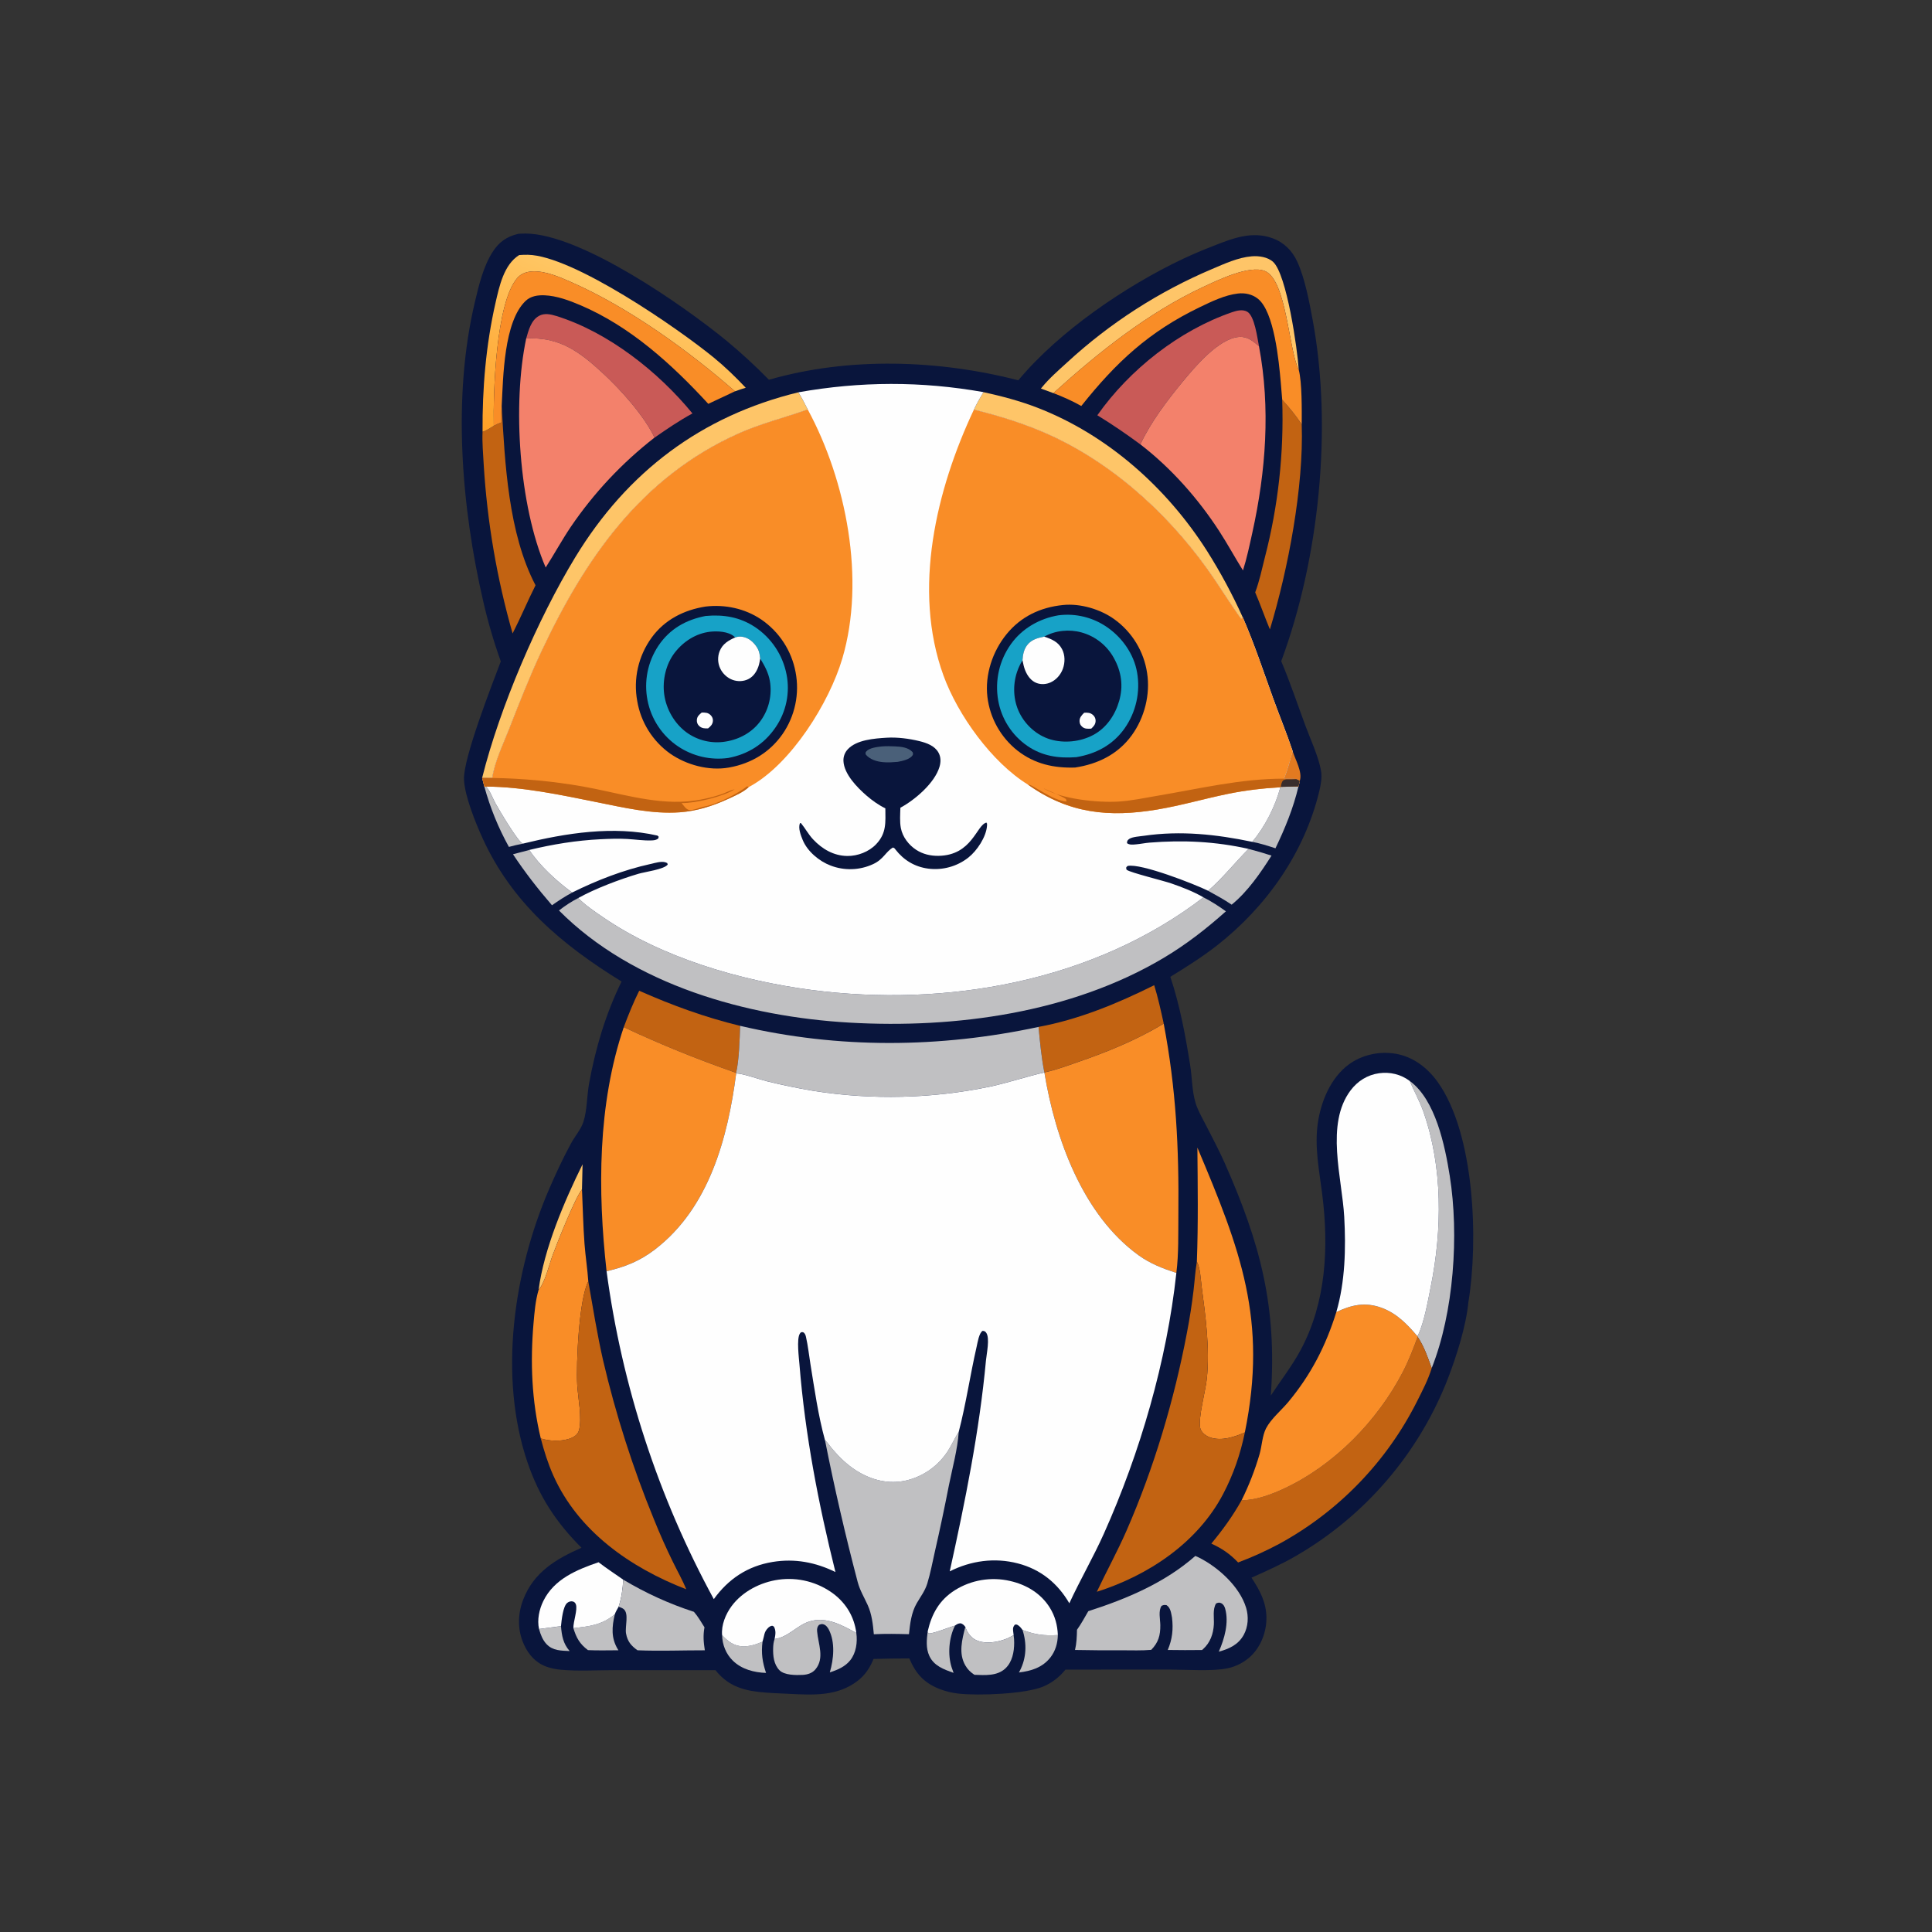 <svg width="364" height="364" viewBox="0 0 364 364" fill="none" xmlns="http://www.w3.org/2000/svg">
<rect x="0" y="0" width="364" height="364" fill="#333333" stroke="none"/>
<path d="M97.688 44.047C98.145 44.021 98.605 43.996 99.063 44C109.471 44.091 128.719 57.511 136.86 64.179C139.658 66.496 142.328 68.953 144.869 71.548C159.967 67.209 176.743 67.771 191.86 71.646C199.553 62.404 212.042 53.907 222.858 48.778C224.696 47.92 226.56 47.126 228.452 46.395C232.137 44.939 235.841 43.446 239.776 44.893C241.931 45.685 243.488 47.264 244.427 49.327C245.852 52.458 246.693 56.919 247.322 60.323C251.073 80.605 248.55 105.266 241.39 124.574C243.069 128.534 244.453 132.701 245.951 136.737C246.879 139.239 248.454 142.629 248.886 145.217C249.102 146.508 248.854 147.851 248.55 149.109C245.75 160.688 238.605 170.827 229.3 178.12C226.514 180.304 223.507 182.185 220.497 184.039C222.308 189.442 223.355 195.144 224.244 200.76C224.601 203.015 224.58 205.568 225.235 207.744C225.672 209.197 226.485 210.58 227.173 211.925C228.384 214.295 229.649 216.651 230.727 219.085C237.462 234.295 240.619 246.191 239.429 262.93C241.309 260.06 243.428 257.372 245.056 254.336C249.889 245.319 250.365 234.912 249.111 224.966C248.553 220.54 247.632 216.067 248.285 211.6C248.882 207.517 250.705 203.065 254.124 200.548C256.598 198.727 259.872 198.019 262.893 198.522C266.225 199.077 268.941 201.159 270.873 203.859C277.861 213.622 278.561 233.785 276.65 245.35C276.21 249.855 274.458 255.384 272.837 259.618C272.668 260.057 272.494 260.493 272.315 260.927C272.136 261.362 271.953 261.794 271.765 262.225C271.577 262.655 271.384 263.084 271.187 263.51C270.99 263.937 270.789 264.361 270.583 264.783C270.377 265.205 270.166 265.625 269.951 266.043C269.736 266.461 269.517 266.876 269.294 267.289C269.07 267.702 268.842 268.113 268.609 268.521C268.377 268.929 268.14 269.335 267.899 269.738C267.658 270.142 267.413 270.542 267.163 270.94C266.914 271.338 266.66 271.734 266.402 272.126C266.144 272.519 265.882 272.909 265.616 273.296C265.35 273.683 265.079 274.067 264.805 274.448C264.531 274.83 264.252 275.208 263.97 275.583C263.688 275.959 263.401 276.331 263.111 276.701C262.821 277.07 262.527 277.436 262.229 277.799C261.931 278.162 261.629 278.522 261.323 278.879C261.017 279.236 260.708 279.59 260.395 279.94C260.082 280.29 259.765 280.637 259.444 280.98C259.124 281.323 258.8 281.664 258.472 282C258.144 282.337 257.813 282.67 257.478 282.999C257.144 283.329 256.805 283.655 256.464 283.977C256.122 284.3 255.777 284.618 255.428 284.933C255.08 285.248 254.728 285.56 254.373 285.867C254.018 286.175 253.66 286.479 253.298 286.779C252.937 287.079 252.572 287.375 252.205 287.667C251.837 287.959 251.466 288.248 251.092 288.532C250.718 288.817 250.341 289.097 249.961 289.373C249.582 289.65 249.199 289.922 248.813 290.191C248.428 290.459 248.039 290.723 247.648 290.983C247.257 291.243 246.863 291.499 246.466 291.751C246.069 292.002 245.67 292.25 245.268 292.493C244.866 292.736 244.462 292.975 244.055 293.21C241.398 294.748 238.587 295.992 235.787 297.241C237.356 299.612 238.602 301.932 238.604 304.846C238.605 307.441 237.61 310.103 235.753 311.94C234.567 313.113 232.936 313.968 231.305 314.313C228.466 314.915 223.561 314.563 220.512 314.556L200.745 314.561C199.625 315.951 198.228 317.045 196.582 317.745C193.223 319.174 184.256 319.509 180.542 319.079C179.92 319.011 179.307 318.901 178.7 318.75C178.094 318.598 177.5 318.407 176.919 318.177C174.036 317.009 172.526 315.295 171.322 312.46C169.074 312.463 166.827 312.495 164.581 312.554C163.914 314.173 163.043 315.543 161.643 316.637C157.811 319.633 153.246 319.35 148.675 319.129C146.704 319.035 144.713 318.979 142.754 318.745C139.471 318.353 136.892 317.324 134.806 314.674L115.7 314.664C112.41 314.666 108.956 314.884 105.689 314.588C104.747 314.503 103.822 314.326 102.932 314.002C100.93 313.272 99.601 311.769 98.731 309.873C97.478 307.139 97.504 304.158 98.577 301.37C100.567 296.201 104.74 293.73 109.553 291.605C104.783 286.829 101.607 282.025 99.401 275.567C93.857 259.337 96.783 239.553 103.431 224.092C104.689 221.167 106.086 218.181 107.605 215.383C108.308 214.089 109.46 212.774 109.911 211.382C110.633 209.157 110.562 206.457 110.988 204.129C112.212 197.441 114.099 191.039 117.107 184.926C105.876 177.997 96.472 170.142 90.894 157.871C89.592 155.005 87.557 149.995 87.419 146.873C87.243 142.907 92.702 128.995 94.353 124.61C93.029 120.914 91.928 117.152 91.052 113.324C86.93 95.551 85.216 74.854 89.462 56.944C90.212 53.775 91.033 50.272 92.791 47.501C93.999 45.599 95.492 44.544 97.688 44.047Z" fill="#09153C"/>
<path d="M243.548 141.539C244.046 143.125 245.433 145.48 244.89 147.104L244.22 146.789C243.477 146.662 242.661 146.718 241.906 146.71C242.611 145.085 243.051 143.241 243.548 141.539Z" fill="#E27A20"/>
<path d="M101.559 306.921L105.694 306.375C105.839 308.176 106.091 309.646 107.323 311.067C105.722 310.989 104.151 311.019 102.966 309.759C102.233 308.98 101.837 307.935 101.559 306.921Z" fill="#C0C0C2"/>
<path d="M91.25 148.195L91.572 148.2C92.348 149 92.798 150.365 93.347 151.351C93.993 152.512 97.603 158.673 98.508 158.949C97.619 159.109 96.753 159.335 95.88 159.563C93.858 155.902 92.365 152.224 91.25 148.195Z" fill="#C0C0C2"/>
<path d="M174.781 307.373C174.834 307.615 174.784 307.483 174.975 307.753C175.9 307.8 178.818 306.576 179.924 306.281C178.78 308.54 178.515 311.75 179.301 314.162C179.414 314.503 179.535 314.842 179.664 315.178C177.841 314.531 175.957 313.871 175.089 311.976C174.417 310.507 174.59 308.923 174.781 307.373Z" fill="#C0C0C2"/>
<path d="M136.047 308.055C137.119 309.217 138.212 310.091 139.873 310.169C141.213 310.231 142.444 309.81 143.662 309.303C143.394 311.448 143.639 313.158 144.329 315.188C142.064 315.109 139.735 314.507 138.071 312.878C136.767 311.602 136.085 309.867 136.047 308.055Z" fill="#C0C0C2"/>
<path d="M109.759 219.359C109.736 220.938 109.699 222.516 109.649 224.093C108.385 225.597 104.947 234.214 104.099 236.535C103.503 238.169 102.625 241.787 101.479 242.994C102.496 235.275 106.312 226.329 109.759 219.359Z" fill="#FEC568"/>
<path d="M115.832 304.141C115.282 306.512 115.092 308.606 116.433 310.789L116.515 310.921C114.608 310.926 112.682 310.982 110.778 310.894C109.231 309.736 108.584 308.59 108.027 306.744C111.069 306.415 113.392 306.153 115.832 304.141Z" fill="#C0C0C2"/>
<path d="M192.652 307.102C195.088 308.001 196.719 308.201 199.304 308.054C199.277 309.575 198.852 311.061 197.905 312.27C196.402 314.187 194.282 314.826 191.973 315.105C192.029 315.003 192.085 314.899 192.139 314.796C193.394 312.382 193.485 309.665 192.652 307.102Z" fill="#C0C0C2"/>
<path d="M96.65 160.948L99.717 160.141C101.637 163.062 104.946 166.102 107.803 168.162C106.478 168.873 105.227 169.688 103.998 170.555C101.338 167.476 98.899 164.343 96.65 160.948Z" fill="#C0C0C2"/>
<path d="M241.313 148.245L244.636 148.18C243.666 152.274 242.12 156.044 240.302 159.824C238.89 159.358 237.402 158.884 235.938 158.612C238.345 155.722 240.254 151.944 241.23 148.329L241.313 148.245Z" fill="#C0C0C2"/>
<path d="M235.233 159.938C236.689 160.314 238.132 160.735 239.562 161.201C237.502 164.452 235.051 168.011 232.053 170.445C230.632 169.475 229.12 168.663 227.617 167.829C230.379 165.436 232.659 162.525 235.233 159.938Z" fill="#C0C0C2"/>
<path d="M181.87 306.523C182.227 307.536 182.824 308.465 183.807 308.965C185.451 309.8 187.659 309.463 189.343 308.863C189.908 308.662 190.444 308.363 190.972 308.081C191.052 308.549 191.078 309.052 191.077 309.529C191.073 311.233 190.718 313.121 189.425 314.338C187.861 315.808 185.57 315.611 183.591 315.545C183.578 315.536 183.565 315.526 183.552 315.517C182.828 315.027 182.318 314.548 181.877 313.785C180.553 311.495 181.264 308.901 181.87 306.523Z" fill="#C0C0C2"/>
<path d="M145.935 308.806C148.476 308.499 150.148 306.215 152.521 305.489C155.671 304.524 158.672 306.195 161.336 307.67C161.574 309.407 161.308 311.4 160.192 312.801C159.213 314.03 157.79 314.622 156.34 315.087C157.074 312.6 157.386 309.426 156.156 307.023C155.923 306.567 155.552 306.093 155.015 305.999C154.744 305.952 154.55 306.036 154.305 306.133C153.967 306.511 153.911 306.868 153.95 307.358C154.137 309.69 155.407 312.401 153.637 314.515C153.031 315.239 152.123 315.517 151.209 315.562C149.934 315.623 147.79 315.628 146.858 314.686C145.787 313.603 145.62 311.956 145.665 310.498C145.682 309.935 145.743 309.338 145.935 308.806Z" fill="#C0C0C2"/>
<path d="M101.558 306.917C101.172 305.187 101.591 303.217 102.363 301.644C104.405 297.487 108.652 295.755 112.769 294.336C114.275 295.484 115.864 296.532 117.417 297.615C117.339 299.371 117.094 301.038 116.552 302.715C116.308 303.171 115.992 303.653 115.833 304.145C113.394 306.158 111.07 306.419 108.029 306.748C107.991 305.543 108.86 303.269 108.498 302.276C108.391 301.983 108.208 301.797 107.897 301.721C107.547 301.636 107.156 301.768 106.881 301.985C106.05 302.638 105.799 305.338 105.693 306.371L101.558 306.917Z" fill="#FEFEFE"/>
<path d="M117.416 297.617C121.691 300.158 126.009 302.142 130.742 303.679C131.512 304.565 132.107 305.604 132.729 306.596C132.445 308.123 132.556 309.397 132.794 310.926C128.587 310.918 124.312 311.098 120.114 310.922C118.913 310.082 118.22 309.251 117.949 307.761C117.715 306.479 118.566 303.974 117.469 303.138C117.211 302.941 116.853 302.827 116.551 302.716C117.093 301.039 117.338 299.373 117.416 297.617Z" fill="#C0C0C2"/>
<path d="M196.117 73.206L196.3 72.981C197.701 71.257 199.458 69.743 201.095 68.248C202.095 67.327 203.115 66.428 204.154 65.551C205.192 64.674 206.25 63.819 207.325 62.988C208.401 62.156 209.494 61.349 210.604 60.564C211.715 59.779 212.841 59.019 213.985 58.283C215.128 57.547 216.286 56.836 217.46 56.15C218.634 55.464 219.822 54.803 221.024 54.169C222.226 53.534 223.441 52.925 224.67 52.342C225.898 51.759 227.138 51.203 228.39 50.674C230.726 49.681 233.281 48.5 235.833 48.291C237.164 48.181 238.847 48.41 239.87 49.354C242.431 51.714 244.446 65.768 244.693 69.665C244.67 69.62 244.646 69.576 244.624 69.531C242.777 65.698 242.373 52.682 238.288 51.056C235.391 49.902 229.569 52.726 226.812 54.007C216.372 58.856 206.943 66.385 198.461 74.07C197.676 73.793 196.894 73.505 196.117 73.206Z" fill="#FEC568"/>
<path d="M265.596 203.656C270.46 207.186 272.238 215.851 273.143 221.551C274.909 232.659 273.909 247.28 269.738 257.765C269.001 255.735 268.309 253.678 267.095 251.874L267.045 251.755C267.082 251.692 267.124 251.632 267.156 251.567C268.302 249.261 269.052 244.977 269.573 242.378C271.721 231.657 271.839 219.923 268.189 209.489C267.479 207.461 266.435 205.621 265.596 203.656Z" fill="#C0C0C2"/>
<path d="M241.574 75.312C242.899 76.765 244.181 78.324 245.253 79.974C245.644 91.735 242.695 107.249 239.258 118.585C238.292 116.277 237.477 113.911 236.486 111.609C237.279 109.497 237.761 107.212 238.306 105.025C238.62 103.815 238.912 102.6 239.182 101.38C239.452 100.159 239.7 98.934 239.926 97.705C240.152 96.475 240.355 95.242 240.537 94.005C240.718 92.769 240.877 91.529 241.013 90.287C241.15 89.044 241.264 87.8 241.356 86.553C241.448 85.306 241.517 84.059 241.564 82.81C241.61 81.561 241.635 80.311 241.636 79.061C241.638 77.811 241.617 76.562 241.574 75.312Z" fill="#C26312"/>
<path d="M120.428 186.664C126.676 189.427 132.792 191.657 139.443 193.276C139.365 195.724 139.246 199.831 138.689 202.126C131.441 199.599 124.47 196.789 117.52 193.521C118.392 191.19 119.322 188.896 120.428 186.664Z" fill="#C26312"/>
<path d="M94.522 76.477C95.124 87.26 95.771 100.497 100.897 110.27C99.391 113.263 98.097 116.372 96.577 119.347C95.836 116.757 95.167 114.149 94.569 111.522C93.97 108.896 93.444 106.255 92.989 103.6C92.535 100.945 92.153 98.28 91.844 95.604C91.535 92.928 91.299 90.246 91.135 87.557C91.024 85.507 90.825 83.385 90.915 81.335C91.614 81.172 92.4 80.588 93.033 80.219C93.501 79.964 93.971 79.773 94.469 79.583C94.453 78.543 94.452 77.515 94.522 76.477Z" fill="#C26312"/>
<path d="M97.812 48.056C98.367 48.011 98.923 47.993 99.481 48.003C107.946 48.167 127.747 61.861 134.509 67.395C136.646 69.144 138.599 71.049 140.499 73.052C139.816 73.249 139.144 73.497 138.471 73.727C129.687 66.036 118.465 57.953 107.773 53.222C105.518 52.225 102.77 50.993 100.254 51.138C99.175 51.2 98.182 51.546 97.459 52.376C93.417 57.013 92.909 74.016 93.032 80.219C92.4 80.588 91.614 81.171 90.915 81.335C90.859 73.239 91.553 64.959 93.358 57.062C94.071 53.943 94.919 49.87 97.812 48.056Z" fill="url(#paint0_linear_4343_10174)"/>
<path d="M195.666 193.474C203.256 192.082 210.584 189.043 217.457 185.617C218.192 187.987 218.717 190.419 219.25 192.84C214.027 196.009 208.502 198.227 202.741 200.206C200.796 200.874 198.785 201.629 196.768 202.041C196.2 199.215 195.947 196.339 195.666 193.474Z" fill="#C26312"/>
<path d="M185.293 73.883C188.75 74.65 192.096 75.519 195.404 76.796C208.662 81.914 219.825 91.889 227.408 103.798C228.673 105.801 229.867 107.845 230.991 109.931C232.114 112.017 233.163 114.14 234.138 116.299L233.855 116.572C233.66 116.555 229.403 110.026 228.821 109.165C221.258 97.969 210.618 87.947 198.291 82.194C193.593 80.002 188.511 78.418 183.488 77.175C184.027 76.032 184.638 74.963 185.293 73.883Z" fill="#FEC568"/>
<path d="M136.048 308.059C135.873 306.172 136.723 304.107 137.83 302.611C139.884 299.835 143.292 298.095 146.671 297.621C146.899 297.59 147.127 297.563 147.355 297.542C147.584 297.521 147.813 297.506 148.042 297.497C148.271 297.487 148.5 297.483 148.73 297.485C148.96 297.486 149.189 297.494 149.418 297.507C149.647 297.519 149.876 297.538 150.104 297.562C150.332 297.586 150.56 297.616 150.787 297.651C151.013 297.686 151.239 297.727 151.464 297.774C151.689 297.82 151.912 297.872 152.134 297.929C152.356 297.986 152.577 298.049 152.796 298.117C153.016 298.185 153.233 298.259 153.449 298.338C153.664 298.417 153.878 298.5 154.089 298.59C154.3 298.679 154.509 298.773 154.716 298.873C154.923 298.973 155.127 299.077 155.329 299.187C155.531 299.296 155.729 299.411 155.925 299.53C156.122 299.649 156.315 299.773 156.504 299.902C156.694 300.031 156.881 300.164 157.065 300.302C159.465 302.141 160.953 304.666 161.337 307.665C158.672 306.19 155.672 304.519 152.522 305.484C150.149 306.21 148.476 308.494 145.936 308.801C146.103 307.981 146.232 307.235 145.814 306.474C145.627 306.36 145.581 306.267 145.348 306.324C144.876 306.438 144.456 306.926 144.23 307.339C144.041 307.683 143.977 308.08 143.885 308.456C143.815 308.741 143.736 309.024 143.663 309.308C142.445 309.815 141.215 310.236 139.874 310.174C138.213 310.096 137.121 309.221 136.048 308.059Z" fill="#FEFEFE"/>
<path d="M174.781 307.367C175.537 304.05 176.975 301.465 179.902 299.602C180.093 299.483 180.287 299.368 180.484 299.258C180.68 299.148 180.88 299.042 181.082 298.942C181.284 298.841 181.488 298.746 181.695 298.656C181.901 298.566 182.11 298.481 182.321 298.401C182.532 298.321 182.745 298.246 182.959 298.176C183.174 298.107 183.39 298.043 183.607 297.984C183.825 297.925 184.044 297.872 184.265 297.824C184.485 297.775 184.706 297.733 184.929 297.696C185.151 297.659 185.374 297.627 185.598 297.601C185.822 297.574 186.047 297.554 186.272 297.539C186.497 297.524 186.722 297.514 186.947 297.51C187.173 297.506 187.399 297.507 187.624 297.515C187.849 297.522 188.074 297.534 188.299 297.552C188.524 297.57 188.748 297.594 188.972 297.623C189.196 297.653 189.418 297.687 189.64 297.727C189.862 297.768 190.083 297.813 190.303 297.864C193.37 298.559 196.103 300.185 197.788 302.89C198.774 304.472 199.237 306.201 199.305 308.055C196.72 308.202 195.089 308.002 192.653 307.102C192.324 306.652 192.097 306.336 191.593 306.081L191.22 306.08C190.877 306.494 190.829 306.694 190.873 307.232C190.896 307.512 190.937 307.792 190.973 308.07C190.445 308.353 189.909 308.652 189.344 308.853C187.66 309.452 185.452 309.79 183.808 308.955C182.825 308.455 182.228 307.526 181.871 306.513C181.593 306.155 181.461 306.014 181.023 305.839C180.524 305.847 180.312 305.998 179.925 306.275C178.819 306.57 175.9 307.794 174.975 307.747C174.785 307.476 174.834 307.609 174.781 307.367Z" fill="#FEFEFE"/>
<path d="M99.143 63.759C99.579 62.25 100.049 60.37 101.516 59.531C102.552 58.938 103.754 59.204 104.831 59.54C114.592 62.579 124.028 70.034 130.462 77.893C127.944 79.264 125.666 80.822 123.316 82.453C121.354 78.294 116.863 73.334 113.445 70.19C108.987 66.091 105.334 63.484 99.143 63.759Z" fill="#C95A57"/>
<path d="M93.034 80.217C92.91 74.014 93.418 57.011 97.46 52.374C98.184 51.544 99.177 51.199 100.255 51.137C102.771 50.992 105.519 52.223 107.774 53.221C118.466 57.952 129.688 66.034 138.472 73.725L133.447 76.088C126.595 68.635 118.766 61.506 109.337 57.494C107.241 56.602 104.898 55.732 102.597 55.636C101.315 55.583 99.991 55.778 99.028 56.694C94.921 60.599 94.803 71.04 94.522 76.475C94.453 77.514 94.454 78.541 94.47 79.582C93.972 79.771 93.502 79.962 93.034 80.217Z" fill="#F98D27"/>
<path d="M206.744 78.238C212.807 69.63 222.163 62.246 232.15 58.814C233.017 58.516 234.12 58.243 234.971 58.719C236.392 59.514 236.886 63.701 237.199 65.233C236.076 64.267 235.032 63.369 233.457 63.481C229.62 63.756 225.126 69.116 222.778 71.967C219.867 75.503 216.796 79.562 214.848 83.724C212.199 81.766 209.553 79.962 206.744 78.238Z" fill="#C95A57"/>
<path d="M198.459 74.066C206.941 66.381 216.37 58.853 226.81 54.003C229.567 52.722 235.389 49.898 238.287 51.052C242.371 52.679 242.775 65.694 244.622 69.527C244.644 69.573 244.668 69.617 244.691 69.662C245.322 72.039 245.262 77.343 245.254 79.971C244.182 78.321 242.9 76.762 241.575 75.31C241.489 74.196 241.397 73.082 241.297 71.969C240.948 68.064 240.083 58.727 236.988 56.277C235.916 55.429 234.561 55.145 233.22 55.303C230.759 55.593 228.268 56.806 226.053 57.872C216.455 62.494 210.302 68.236 203.722 76.49C202.015 75.534 200.286 74.757 198.459 74.066Z" fill="#F98D27"/>
<path d="M90.836 146.561C94.148 133.306 101.331 116.574 108.404 104.957C118.175 88.908 132.137 78.362 150.419 73.914C151.063 74.969 151.636 76.037 152.182 77.146C147.816 78.716 143.312 79.798 139.065 81.712C120.794 89.945 110.279 105.144 101.991 122.784C99.742 127.572 97.821 132.514 95.89 137.436C94.769 140.293 93.193 143.539 92.749 146.569L90.836 146.561Z" fill="#FEC568"/>
<path d="M109.649 224.102C109.812 227.526 109.867 230.944 110.126 234.365C110.305 236.722 110.68 239.071 110.838 241.423C109.089 244.727 108.528 256.818 108.753 260.915C108.885 263.318 109.72 267.329 109.061 269.553C108.811 270.398 107.934 270.868 107.145 271.108C105.524 271.601 103.494 271.522 101.886 271.014C100.169 263.872 99.894 256.63 100.518 249.333C100.696 247.255 100.883 245.005 101.479 243.002C102.625 241.795 103.503 238.177 104.1 236.543C104.947 234.223 108.385 225.605 109.649 224.102Z" fill="#F98D27"/>
<path d="M225.205 293.148C225.425 293.239 225.636 293.329 225.849 293.435C229.493 295.246 233.557 298.905 234.772 302.908C235.278 304.579 235.174 306.463 234.331 308.009C233.309 309.881 231.581 310.652 229.63 311.187C230.686 308.774 231.567 305.727 230.83 303.086C230.707 302.645 230.488 302.235 230.051 302.038C229.7 301.879 229.445 301.952 229.12 302.102C228.432 303.19 228.762 304.803 228.698 306.044C228.605 307.845 227.999 309.525 226.633 310.732L226.471 310.872C224.319 310.902 222.166 310.898 220.013 310.862C220.876 308.822 221.072 306.962 220.815 304.775C220.813 304.763 220.812 304.752 220.81 304.74C220.636 303.891 220.56 302.934 219.783 302.418C219.33 302.36 219.264 302.362 218.848 302.548C218.2 303.481 218.598 305.084 218.61 306.196C218.631 308.101 218.252 309.46 216.897 310.841C215.085 311 213.216 310.922 211.398 310.923C208.445 310.942 205.492 310.923 202.539 310.863C202.835 309.617 202.885 308.338 202.91 307.063C203.701 305.949 204.358 304.739 205.042 303.558C212.266 301.237 219.452 298.213 225.205 293.148Z" fill="#C0C0C2"/>
<path d="M225.595 216.219C233.706 235.423 238.852 248.705 234.537 269.873C232.591 270.742 230.231 271.514 228.103 270.861C227.27 270.606 226.295 269.922 226.121 269.013C225.739 267.017 227.116 262.165 227.368 259.783C227.971 254.076 227.13 247.984 226.387 242.334C226.206 240.965 226.151 238.917 225.496 237.701C225.765 230.521 225.656 223.397 225.595 216.219Z" fill="#F98D27"/>
<path d="M267.095 251.867C268.309 253.671 269.001 255.728 269.738 257.758C269.093 259.907 268.024 261.942 267.019 263.942C266.663 264.651 266.295 265.354 265.912 266.049C265.53 266.745 265.135 267.432 264.726 268.113C264.318 268.793 263.897 269.465 263.463 270.13C263.029 270.794 262.583 271.45 262.124 272.097C261.665 272.745 261.194 273.383 260.711 274.013C260.228 274.642 259.733 275.262 259.227 275.873C258.72 276.484 258.202 277.084 257.672 277.675C257.143 278.267 256.602 278.847 256.051 279.418C255.499 279.988 254.937 280.548 254.365 281.097C253.792 281.647 253.209 282.185 252.616 282.712C252.022 283.239 251.419 283.754 250.807 284.258C250.194 284.762 249.572 285.255 248.94 285.735C248.309 286.216 247.668 286.684 247.019 287.14C246.37 287.596 245.712 288.04 245.046 288.471C244.38 288.902 243.706 289.321 243.024 289.726C242.342 290.131 241.652 290.524 240.955 290.903C238.47 292.23 235.908 293.388 233.27 294.377C231.708 292.748 230.268 291.765 228.223 290.821C230.377 288.224 232.273 285.613 233.92 282.658C236.612 282.644 239.482 281.583 241.893 280.463C251.345 276.071 259.508 267.712 264.295 258.497C265.406 256.358 266.262 254.125 267.095 251.867Z" fill="#C26312"/>
<path d="M155.43 271.329C155.973 271.832 156.405 272.518 156.89 273.082C158.215 274.626 159.621 275.982 161.347 277.072C164.195 278.87 167.48 279.701 170.807 278.911C171.007 278.863 171.204 278.81 171.401 278.751C171.598 278.694 171.793 278.631 171.986 278.563C172.18 278.496 172.372 278.424 172.562 278.348C172.752 278.271 172.941 278.19 173.127 278.105C173.313 278.019 173.498 277.93 173.68 277.835C173.862 277.741 174.041 277.642 174.218 277.539C174.396 277.436 174.571 277.329 174.743 277.218C174.915 277.107 175.084 276.991 175.251 276.872C175.418 276.753 175.582 276.629 175.742 276.502C175.903 276.375 176.061 276.244 176.215 276.109C176.37 275.974 176.521 275.836 176.669 275.694C176.817 275.552 176.961 275.407 177.102 275.258C177.243 275.109 177.38 274.957 177.514 274.801C177.647 274.646 177.777 274.487 177.903 274.326C178.029 274.164 178.151 273.999 178.27 273.832C178.388 273.664 178.502 273.494 178.612 273.321C179.327 272.195 179.864 270.98 180.566 269.855L180.632 269.75C180.417 273.072 179.432 276.581 178.775 279.862C177.966 284.022 177.089 288.167 176.143 292.298C175.69 294.304 175.307 296.385 174.704 298.35C174.279 299.733 173.438 300.823 172.721 302.056C171.707 303.8 171.455 305.922 171.256 307.891C169.052 307.837 166.84 307.785 164.636 307.903C164.468 306.046 164.264 304.15 163.49 302.432C162.812 300.927 162.026 299.674 161.592 298.058C159.262 289.212 157.208 280.302 155.43 271.329Z" fill="#C0C0C2"/>
<path d="M110.839 241.414C111.715 246.393 112.502 251.353 113.623 256.289C114.82 261.407 116.219 266.468 117.821 271.474C119.422 276.48 121.22 281.414 123.216 286.276C124.298 288.965 125.476 291.612 126.751 294.216C127.59 295.939 128.577 297.657 129.292 299.431C118.806 295.373 108.936 288.516 104.238 277.964C103.238 275.72 102.505 273.38 101.887 271.005C103.494 271.513 105.525 271.591 107.146 271.099C107.935 270.859 108.812 270.389 109.062 269.544C109.721 267.32 108.886 263.309 108.754 260.905C108.529 256.809 109.09 244.719 110.839 241.414Z" fill="#C26312"/>
<path d="M225.497 237.703C226.152 238.919 226.207 240.967 226.387 242.337C227.131 247.986 227.972 254.078 227.368 259.786C227.116 262.167 225.739 267.02 226.121 269.016C226.295 269.924 227.27 270.608 228.103 270.864C230.231 271.516 232.592 270.744 234.537 269.875C233.702 273.949 232.394 277.755 230.469 281.439C225.662 290.635 216.386 296.817 206.648 299.902C208.471 296.038 210.529 292.31 212.244 288.388C217.414 276.566 221.215 263.808 223.619 251.135C224.131 248.49 224.548 245.831 224.868 243.156C225.08 241.391 225.18 239.593 225.473 237.841L225.497 237.703Z" fill="#C26312"/>
<path d="M251.772 247.202C254.641 245.849 257.175 245.274 260.247 246.38C263.116 247.412 265.118 249.483 267.043 251.757L267.094 251.877C266.261 254.134 265.405 256.368 264.294 258.507C259.506 267.722 251.343 276.08 241.891 280.472C239.48 281.593 236.611 282.653 233.918 282.668C234.613 281.266 235.244 279.837 235.812 278.38C236.38 276.922 236.882 275.443 237.319 273.941C237.754 272.419 237.816 270.484 238.538 269.097C239.471 267.304 241.425 265.705 242.738 264.123C247.009 258.978 249.785 253.576 251.772 247.202Z" fill="#F98D27"/>
<path d="M139.443 193.273C157.998 197.631 177.056 197.461 195.665 193.479C195.946 196.344 196.2 199.22 196.767 202.046C193.308 202.85 189.936 203.991 186.462 204.737C185.104 205.018 183.741 205.267 182.372 205.487C181.004 205.706 179.631 205.895 178.254 206.052C176.877 206.21 175.496 206.337 174.114 206.432C172.731 206.528 171.347 206.593 169.961 206.627C168.575 206.66 167.19 206.663 165.804 206.635C164.418 206.606 163.033 206.547 161.65 206.456C160.267 206.366 158.887 206.244 157.509 206.092C156.131 205.939 154.758 205.756 153.388 205.542C150.383 205.044 147.401 204.428 144.444 203.696C143.008 203.335 140.003 202.252 138.7 202.226L138.689 202.124C139.246 199.828 139.366 195.722 139.443 193.273Z" fill="#C0C0C2"/>
<path d="M214.85 83.721C216.797 79.558 219.868 75.5 222.78 71.964C225.128 69.113 229.622 63.753 233.458 63.478C235.033 63.365 236.078 64.264 237.2 65.23C239.395 76.889 238.5 88.802 235.951 100.343C235.425 102.725 234.924 105.145 234.184 107.471C232.651 105.015 231.266 102.461 229.69 100.034C225.709 93.905 220.648 88.192 214.85 83.721Z" fill="#F3816B"/>
<path d="M99.141 63.754C105.332 63.48 108.985 66.086 113.443 70.185C116.861 73.329 121.352 78.29 123.315 82.448C122.552 83.041 121.802 83.648 121.064 84.27C120.325 84.892 119.599 85.528 118.886 86.178C118.172 86.829 117.472 87.493 116.784 88.171C116.097 88.848 115.423 89.539 114.762 90.243C114.102 90.948 113.456 91.664 112.823 92.394C112.191 93.123 111.573 93.865 110.97 94.619C110.366 95.372 109.778 96.138 109.205 96.914C108.631 97.691 108.073 98.479 107.531 99.277C105.86 101.76 104.425 104.401 102.809 106.921C97.776 95.225 96.517 76.179 99.141 63.754Z" fill="#F3816B"/>
<path d="M226.731 169.062C228.225 169.819 229.612 170.718 230.969 171.698C227.269 174.999 223.464 177.966 219.193 180.502C201.793 190.835 179.991 193.813 160.07 192.67C140.787 191.564 119.283 185.603 105.314 171.538C106.46 170.655 107.656 169.849 108.949 169.195C110.251 170.553 112.017 171.719 113.571 172.787C124.712 180.445 139.472 184.745 152.766 186.497C178.229 189.852 206.035 184.962 226.731 169.062Z" fill="#C0C0C2"/>
<path d="M251.773 247.198C253.437 241.482 253.588 235.187 253.262 229.272C252.858 221.945 249.67 211.787 254.463 205.428C255.781 203.679 257.641 202.504 259.83 202.203C261.885 201.921 263.932 202.402 265.596 203.655C266.435 205.62 267.479 207.46 268.188 209.488C271.839 219.922 271.72 231.656 269.572 242.377C269.052 244.976 268.302 249.26 267.156 251.566C267.124 251.631 267.082 251.691 267.045 251.754C265.12 249.48 263.117 247.408 260.249 246.376C257.176 245.27 254.642 245.845 251.773 247.198Z" fill="#FEFEFE"/>
<path d="M219.25 192.852C221.589 205.184 222.136 216.244 222.011 228.752C221.975 232.357 222.089 236.265 221.63 239.828C219.056 238.983 216.707 238.081 214.495 236.481C203.986 228.878 198.786 214.441 196.768 202.053C198.785 201.641 200.796 200.886 202.74 200.218C208.502 198.239 214.027 196.021 219.25 192.852Z" fill="#F98D27"/>
<path d="M117.52 193.523C124.47 196.791 131.441 199.601 138.69 202.128L138.7 202.23C137.115 214.397 133.605 227.566 123.407 235.394C120.514 237.615 117.786 238.677 114.281 239.507C112.593 224.328 112.59 208.131 117.52 193.523Z" fill="#F98D27"/>
<path d="M196.768 202.055C198.786 214.443 203.986 228.88 214.496 236.483C216.707 238.083 219.056 238.985 221.631 239.83C219.847 256.397 214.796 273.725 207.978 288.946C205.98 293.408 203.517 297.634 201.468 302.066C199.253 298.265 196.055 295.668 191.763 294.553C187.397 293.419 182.929 294.041 178.935 296.053C181.828 282.956 184.524 269.67 185.763 256.299C185.876 255.078 186.539 252.082 185.798 251.084C185.585 250.797 185.445 250.768 185.123 250.741C184.448 251.16 184.179 252.961 184.004 253.724C182.787 259.031 182.007 264.49 180.634 269.754L180.568 269.859C179.866 270.984 179.329 272.199 178.614 273.325C178.504 273.498 178.39 273.668 178.272 273.836C178.153 274.003 178.031 274.168 177.905 274.33C177.779 274.491 177.649 274.65 177.516 274.805C177.382 274.961 177.245 275.113 177.104 275.262C176.963 275.411 176.819 275.556 176.671 275.698C176.523 275.84 176.372 275.978 176.217 276.113C176.063 276.248 175.905 276.379 175.744 276.506C175.584 276.633 175.42 276.757 175.253 276.876C175.087 276.995 174.917 277.111 174.745 277.222C174.573 277.333 174.398 277.44 174.221 277.543C174.043 277.646 173.864 277.745 173.682 277.839C173.5 277.933 173.316 278.023 173.129 278.109C172.943 278.194 172.755 278.275 172.564 278.352C172.374 278.428 172.182 278.5 171.989 278.567C171.795 278.635 171.6 278.698 171.403 278.755C171.207 278.813 171.009 278.867 170.81 278.915C167.482 279.705 164.197 278.874 161.349 277.076C159.623 275.986 158.217 274.63 156.892 273.086C156.407 272.522 155.975 271.836 155.432 271.333C154.152 266.701 153.467 261.782 152.696 257.038C152.419 255.331 152.233 253.55 151.848 251.867C151.78 251.568 151.692 251.303 151.455 251.093C151.293 250.948 151.156 250.996 150.953 250.992C150.818 251.103 150.797 251.105 150.69 251.277C150.063 252.276 150.523 255.836 150.626 257.117C151.68 270.279 154.204 283.381 157.401 296.178C153.641 294.342 149.739 293.594 145.575 294.278C140.874 295.05 137.243 297.466 134.484 301.287C133.833 300.091 133.195 298.888 132.572 297.678C131.948 296.467 131.338 295.25 130.742 294.026C130.146 292.801 129.564 291.57 128.996 290.333C128.428 289.095 127.874 287.851 127.335 286.601C126.795 285.351 126.27 284.094 125.759 282.832C125.249 281.57 124.752 280.302 124.27 279.028C123.788 277.755 123.321 276.476 122.869 275.192C122.416 273.908 121.978 272.618 121.554 271.324C121.131 270.03 120.723 268.731 120.329 267.427C119.936 266.124 119.557 264.816 119.193 263.504C118.83 262.192 118.481 260.876 118.147 259.555C117.813 258.235 117.495 256.911 117.191 255.584C116.888 254.257 116.599 252.926 116.326 251.592C116.053 250.258 115.795 248.921 115.553 247.581C115.31 246.241 115.083 244.898 114.871 243.553C114.659 242.208 114.463 240.861 114.281 239.512C117.786 238.681 120.515 237.619 123.407 235.398C133.606 227.57 137.115 214.401 138.701 202.235C140.004 202.261 143.008 203.344 144.445 203.704C147.402 204.437 150.383 205.052 153.389 205.551C154.758 205.765 156.132 205.948 157.51 206.1C158.887 206.253 160.268 206.374 161.651 206.465C163.034 206.555 164.418 206.615 165.804 206.643C167.19 206.672 168.576 206.669 169.962 206.635C171.347 206.602 172.731 206.537 174.114 206.441C175.497 206.345 176.877 206.218 178.254 206.061C179.631 205.903 181.004 205.715 182.373 205.495C183.742 205.276 185.105 205.026 186.462 204.746C189.936 204 193.308 202.859 196.768 202.055Z" fill="#FEFEFE"/>
<path d="M150.419 73.912C162.152 71.833 173.567 71.8 185.295 73.877C184.641 74.957 184.03 76.027 183.491 77.17C188.514 78.413 193.596 79.997 198.294 82.189C210.62 87.942 221.261 97.964 228.824 109.159C229.406 110.021 233.663 116.55 233.858 116.567L234.141 116.294C236.343 121.346 238.048 126.537 239.92 131.71C241.108 134.994 242.449 138.223 243.55 141.54C243.052 143.242 242.613 145.086 241.908 146.711C242.662 146.719 243.478 146.663 244.222 146.79L244.891 147.105C244.81 147.458 244.749 147.835 244.638 148.179L241.316 148.244L241.232 148.328C240.257 151.943 238.347 155.721 235.94 158.611C229.188 157.198 222.421 156.459 215.539 157.465C214.812 157.572 213.388 157.646 212.78 158.042C212.609 158.154 212.507 158.256 212.392 158.421L212.325 158.846C212.784 159.231 213.513 159.128 214.071 159.078C214.909 159.003 215.729 158.826 216.569 158.757C222.941 158.238 228.992 158.539 235.234 159.934C232.661 162.521 230.38 165.432 227.619 167.826C225 166.544 214.946 162.61 212.453 163.15L212.2 163.384C212.203 163.575 212.14 163.755 212.3 163.888C212.897 164.384 219.194 165.927 220.687 166.446C222.75 167.164 224.841 167.963 226.732 169.061C206.037 184.96 178.231 189.85 152.768 186.495C139.474 184.743 124.714 180.443 113.572 172.785C112.019 171.717 110.253 170.551 108.951 169.193C112.051 167.447 116.856 165.634 120.314 164.617C121.475 164.275 125.172 163.789 125.803 162.882L125.713 162.607C125.557 162.535 125.516 162.51 125.366 162.463C124.569 162.215 123.368 162.6 122.575 162.776C117.439 163.91 112.512 165.825 107.804 168.155C104.947 166.095 101.638 163.055 99.718 160.134C104.151 159.07 108.555 158.342 113.115 158.119C114.786 158.038 116.483 157.971 118.155 158.067C119.685 158.154 121.276 158.404 122.806 158.337C123.192 158.32 123.547 158.28 123.882 158.074C124.099 157.941 124.053 157.86 124.096 157.634L123.866 157.429C115.598 155.534 106.622 156.96 98.511 158.946C97.606 158.67 93.995 152.51 93.349 151.348C92.801 150.362 92.35 148.997 91.575 148.197L91.252 148.193L90.836 146.559L92.749 146.568C93.192 143.537 94.768 140.291 95.89 137.434C97.821 132.512 99.741 127.57 101.991 122.782C110.279 105.142 120.794 89.943 139.065 81.71C143.312 79.796 147.816 78.714 152.182 77.144C151.636 76.035 151.063 74.967 150.419 73.912Z" fill="#FEFEFE"/>
<path d="M167.039 138.99C169.035 138.865 171.303 139.159 173.241 139.637C174.589 139.969 176.09 140.503 176.809 141.782C177.281 142.623 177.274 143.57 177.007 144.474C176.097 147.544 172.366 150.711 169.638 152.182C169.606 153.441 169.492 154.787 169.73 156.027C170.049 157.688 171.216 159.207 172.621 160.116C173.884 160.933 175.306 161.263 176.797 161.245C183.199 161.167 183.979 155.361 185.862 154.982L185.989 155.374L185.856 155.23L185.946 155.083C185.956 155.247 185.971 155.418 185.959 155.582C185.802 157.694 184.073 160.294 182.424 161.588C182.292 161.691 182.158 161.791 182.021 161.887C181.884 161.983 181.745 162.076 181.603 162.166C181.462 162.255 181.318 162.341 181.173 162.423C181.027 162.506 180.879 162.585 180.73 162.66C180.58 162.735 180.428 162.806 180.275 162.874C180.122 162.941 179.967 163.005 179.811 163.065C179.654 163.125 179.497 163.181 179.338 163.233C179.179 163.285 179.018 163.333 178.857 163.377C178.695 163.421 178.533 163.461 178.369 163.498C178.206 163.534 178.042 163.566 177.877 163.594C177.712 163.622 177.546 163.646 177.38 163.666C177.213 163.685 177.047 163.701 176.88 163.712C176.713 163.724 176.546 163.731 176.378 163.735C176.211 163.738 176.043 163.737 175.876 163.732C175.709 163.727 175.542 163.718 175.375 163.705C175.208 163.691 175.041 163.674 174.875 163.653C172.335 163.316 170.273 162.066 168.712 160.055C168.542 159.815 168.528 159.802 168.24 159.676C166.865 160.468 166.47 161.898 164.504 162.802C164.348 162.875 164.19 162.943 164.031 163.008C163.871 163.072 163.71 163.133 163.548 163.189C163.385 163.246 163.222 163.299 163.057 163.347C162.891 163.395 162.725 163.439 162.558 163.479C162.39 163.519 162.222 163.555 162.053 163.586C161.884 163.618 161.714 163.645 161.543 163.668C161.373 163.691 161.202 163.709 161.03 163.724C160.859 163.738 160.687 163.748 160.515 163.754C160.343 163.759 160.171 163.761 159.999 163.758C159.827 163.755 159.655 163.748 159.484 163.736C159.312 163.724 159.141 163.708 158.97 163.688C158.799 163.668 158.629 163.643 158.459 163.615C158.289 163.586 158.121 163.553 157.953 163.516C157.785 163.478 157.618 163.437 157.452 163.391C157.286 163.345 157.121 163.296 156.958 163.242C156.795 163.188 156.633 163.13 156.472 163.068C154.341 162.261 152.107 160.397 151.232 158.251C150.87 157.365 150.338 156.014 150.716 155.084L150.908 155.085C151.719 156.069 152.305 157.195 153.184 158.135C154.896 159.965 157.067 161.24 159.637 161.27C161.586 161.293 163.696 160.489 165.053 159.071C167.051 156.983 166.827 154.94 166.806 152.295C165.513 151.666 164.323 150.815 163.238 149.876C161.487 148.358 159.024 145.838 158.911 143.387C158.906 143.287 158.906 143.187 158.911 143.086C158.915 142.986 158.925 142.886 158.94 142.787C158.955 142.688 158.975 142.59 158.999 142.492C159.024 142.395 159.054 142.299 159.088 142.205C159.122 142.111 159.161 142.019 159.205 141.928C159.248 141.838 159.296 141.75 159.348 141.664C159.401 141.579 159.457 141.496 159.518 141.416C159.579 141.336 159.643 141.26 159.712 141.186C161.371 139.371 164.743 139.135 167.039 138.99Z" fill="#09153C"/>
<path d="M166.118 140.633C166.948 140.559 167.822 140.585 168.654 140.624C169.808 140.678 171.129 140.809 171.949 141.716C171.993 141.919 172.077 142.051 171.967 142.244C171.487 143.083 170.005 143.37 169.123 143.541C168.226 143.617 167.299 143.68 166.401 143.599C165.218 143.492 163.899 143.108 163.119 142.166C163.069 141.879 162.991 141.836 163.218 141.57C163.802 140.888 165.268 140.733 166.118 140.633Z" fill="#4A6079"/>
<path d="M152.182 77.141C159.45 90.572 163.094 109.188 158.704 124.051C156.239 132.393 149.073 143.878 141.321 148.154C141.237 148.2 141.152 148.245 141.068 148.29C140.052 149.268 138.239 150.032 136.969 150.611C134.173 151.886 131.191 152.813 128.115 153.035C122.815 153.416 117.535 152.152 112.377 151.117C105.598 149.757 98.514 148.229 91.575 148.194L91.252 148.189L90.836 146.556L92.749 146.564C93.192 143.534 94.768 140.288 95.89 137.431C97.821 132.509 99.741 127.567 101.991 122.779C110.279 105.138 120.794 89.94 139.065 81.707C143.312 79.793 147.816 78.711 152.182 77.141Z" fill="#F98D27"/>
<path d="M92.749 146.571C95.599 146.612 98.443 146.766 101.281 147.032C104.118 147.299 106.941 147.676 109.749 148.166C116.155 149.289 122.848 151.491 129.402 150.995C130.528 150.901 131.643 150.737 132.749 150.505C133.854 150.273 134.941 149.974 136.009 149.607C136.814 149.33 137.569 148.873 138.407 148.716C136.243 150.074 131.014 151.362 128.414 151.304C128.789 151.735 129.248 152.497 129.827 152.6C130.599 152.737 131.908 152.09 132.715 151.951C135.022 151.551 138.913 149.583 140.766 148.141C140.851 148.181 141.002 148.232 141.068 148.296C140.052 149.275 138.24 150.038 136.969 150.617C134.173 151.892 131.191 152.819 128.115 153.041C122.815 153.423 117.535 152.159 112.377 151.124C105.598 149.763 98.514 148.235 91.575 148.2L91.252 148.196L90.836 146.562L92.749 146.571Z" fill="#C26312"/>
<path d="M132.934 114.277C136.612 113.847 140.34 114.637 143.425 116.717C143.634 116.86 143.84 117.008 144.042 117.161C144.244 117.315 144.442 117.473 144.636 117.635C144.83 117.798 145.02 117.966 145.206 118.138C145.392 118.31 145.573 118.487 145.751 118.668C145.928 118.849 146.101 119.035 146.269 119.224C146.437 119.414 146.6 119.608 146.758 119.806C146.917 120.003 147.071 120.205 147.219 120.41C147.368 120.615 147.511 120.824 147.65 121.036C147.788 121.249 147.921 121.464 148.049 121.683C148.177 121.902 148.299 122.124 148.416 122.349C148.533 122.574 148.644 122.801 148.749 123.032C148.855 123.262 148.955 123.495 149.049 123.73C149.143 123.965 149.231 124.203 149.314 124.443C149.397 124.682 149.473 124.924 149.544 125.167C149.614 125.411 149.679 125.655 149.737 125.902C149.796 126.149 149.848 126.396 149.895 126.646C149.942 126.895 149.984 127.146 150.019 127.399C150.054 127.65 150.083 127.903 150.106 128.157C150.129 128.41 150.146 128.664 150.156 128.918C150.166 129.172 150.17 129.427 150.168 129.681C150.165 129.936 150.157 130.19 150.142 130.444C150.127 130.698 150.106 130.951 150.078 131.204C150.051 131.457 150.017 131.709 149.977 131.961C149.937 132.212 149.891 132.462 149.839 132.711C149.787 132.96 149.728 133.208 149.664 133.454C149.599 133.7 149.529 133.944 149.452 134.187C149.375 134.43 149.293 134.67 149.204 134.909C149.116 135.147 149.021 135.383 148.921 135.617C148.821 135.851 148.715 136.082 148.603 136.311C148.492 136.54 148.374 136.765 148.251 136.988C148.129 137.211 148 137.431 147.867 137.647C147.733 137.864 147.594 138.077 147.45 138.286C145.064 141.719 141.554 143.838 137.469 144.583C137.407 144.594 137.346 144.606 137.284 144.617C133.547 145.268 129.315 144.121 126.238 141.968C126.035 141.823 125.836 141.673 125.64 141.519C125.444 141.364 125.253 141.204 125.065 141.04C124.877 140.876 124.693 140.707 124.513 140.534C124.334 140.36 124.158 140.183 123.987 140.001C123.816 139.819 123.65 139.633 123.488 139.443C123.326 139.253 123.169 139.059 123.017 138.861C122.865 138.664 122.717 138.462 122.575 138.258C122.432 138.053 122.295 137.844 122.163 137.633C122.031 137.421 121.904 137.206 121.782 136.988C121.66 136.77 121.544 136.549 121.433 136.326C121.322 136.102 121.217 135.876 121.117 135.647C121.017 135.418 120.923 135.187 120.835 134.954C120.747 134.721 120.664 134.485 120.587 134.248C120.51 134.01 120.439 133.771 120.374 133.53C120.309 133.289 120.25 133.047 120.196 132.803C120.143 132.559 120.096 132.314 120.055 132.068C120.008 131.81 119.967 131.552 119.933 131.292C119.899 131.032 119.871 130.772 119.85 130.511C119.829 130.25 119.815 129.988 119.807 129.726C119.8 129.464 119.799 129.202 119.804 128.94C119.81 128.679 119.822 128.417 119.841 128.156C119.86 127.895 119.885 127.634 119.917 127.374C119.949 127.114 119.987 126.855 120.032 126.597C120.078 126.339 120.129 126.082 120.187 125.827C120.245 125.571 120.31 125.317 120.381 125.065C120.452 124.813 120.529 124.563 120.612 124.314C120.696 124.066 120.786 123.82 120.882 123.576C120.978 123.333 121.08 123.092 121.188 122.853C121.296 122.615 121.41 122.379 121.53 122.146C121.651 121.913 121.776 121.684 121.908 121.457C122.04 121.231 122.177 121.008 122.32 120.788C122.463 120.569 122.612 120.353 122.766 120.141C125.211 116.757 128.871 114.915 132.934 114.277Z" fill="#09153C"/>
<path d="M132.929 116.054C136.316 115.742 139.38 116.251 142.257 118.143C142.448 118.27 142.635 118.402 142.819 118.539C143.002 118.675 143.183 118.816 143.36 118.962C143.537 119.107 143.71 119.257 143.879 119.411C144.049 119.565 144.215 119.723 144.376 119.885C144.538 120.047 144.696 120.213 144.849 120.383C145.003 120.553 145.152 120.727 145.297 120.904C145.442 121.081 145.583 121.262 145.719 121.446C145.855 121.63 145.986 121.818 146.113 122.008C146.24 122.199 146.362 122.393 146.479 122.59C146.597 122.786 146.709 122.986 146.817 123.188C146.924 123.39 147.026 123.595 147.124 123.802C147.221 124.01 147.313 124.219 147.4 124.431C147.487 124.643 147.569 124.857 147.646 125.072C147.722 125.288 147.793 125.506 147.859 125.725C147.925 125.945 147.985 126.166 148.04 126.388C148.095 126.61 148.144 126.834 148.188 127.059C148.23 127.273 148.267 127.487 148.299 127.703C148.33 127.919 148.356 128.135 148.376 128.353C148.397 128.57 148.412 128.787 148.422 129.005C148.431 129.223 148.436 129.441 148.435 129.659C148.434 129.877 148.427 130.095 148.415 130.313C148.403 130.53 148.386 130.748 148.363 130.964C148.34 131.181 148.312 131.397 148.279 131.613C148.245 131.828 148.206 132.043 148.162 132.256C148.118 132.47 148.068 132.682 148.013 132.893C147.959 133.104 147.899 133.314 147.833 133.522C147.768 133.73 147.698 133.936 147.622 134.141C147.547 134.346 147.466 134.548 147.381 134.749C147.295 134.949 147.204 135.147 147.109 135.343C147.014 135.54 146.913 135.733 146.808 135.924C146.703 136.115 146.593 136.304 146.479 136.489C146.365 136.675 146.246 136.857 146.122 137.037C143.974 140.195 140.924 142.113 137.194 142.808C136.99 142.835 136.786 142.859 136.581 142.877C136.376 142.896 136.17 142.91 135.965 142.919C135.759 142.928 135.553 142.933 135.348 142.933C135.142 142.933 134.936 142.928 134.731 142.919C134.525 142.91 134.32 142.896 134.115 142.877C133.91 142.859 133.705 142.836 133.501 142.808C133.297 142.78 133.094 142.747 132.892 142.71C132.689 142.674 132.488 142.632 132.287 142.586C132.087 142.54 131.887 142.489 131.689 142.434C131.49 142.379 131.294 142.319 131.098 142.255C130.902 142.191 130.708 142.122 130.516 142.05C130.323 141.977 130.132 141.899 129.943 141.818C129.754 141.736 129.567 141.651 129.382 141.561C129.197 141.471 129.014 141.377 128.833 141.279C128.652 141.181 128.474 141.078 128.298 140.972C128.121 140.866 127.948 140.755 127.776 140.641C127.59 140.517 127.407 140.387 127.227 140.254C127.047 140.12 126.871 139.982 126.698 139.84C126.525 139.697 126.356 139.551 126.19 139.4C126.024 139.249 125.862 139.094 125.704 138.936C125.546 138.777 125.392 138.614 125.242 138.448C125.092 138.281 124.946 138.111 124.804 137.937C124.663 137.764 124.525 137.587 124.392 137.406C124.26 137.226 124.131 137.042 124.007 136.855C123.884 136.669 123.765 136.479 123.65 136.286C123.536 136.094 123.426 135.898 123.322 135.7C123.217 135.502 123.117 135.301 123.022 135.098C122.928 134.895 122.838 134.69 122.753 134.482C122.669 134.275 122.589 134.065 122.515 133.854C122.441 133.643 122.372 133.43 122.308 133.215C122.244 133 122.186 132.783 122.133 132.566C122.08 132.348 122.032 132.129 121.99 131.909C121.947 131.69 121.91 131.471 121.878 131.25C121.846 131.029 121.82 130.808 121.798 130.586C121.777 130.364 121.761 130.142 121.751 129.919C121.741 129.697 121.736 129.474 121.736 129.251C121.737 129.028 121.743 128.805 121.754 128.583C121.765 128.36 121.782 128.138 121.804 127.916C121.827 127.694 121.854 127.473 121.887 127.252C121.92 127.032 121.959 126.813 122.002 126.594C122.046 126.375 122.095 126.158 122.149 125.942C122.203 125.725 122.263 125.511 122.327 125.297C122.392 125.084 122.462 124.872 122.537 124.662C122.612 124.452 122.692 124.245 122.777 124.038C122.863 123.832 122.953 123.629 123.048 123.427C123.143 123.225 123.243 123.026 123.348 122.83C123.453 122.633 123.562 122.439 123.677 122.247C123.791 122.056 123.91 121.867 124.033 121.682C126.171 118.491 129.218 116.775 132.929 116.054Z" fill="#17A2C7"/>
<path d="M143.224 124.069C144.054 125.42 144.773 126.719 145.048 128.301C145.075 128.462 145.099 128.623 145.118 128.784C145.138 128.946 145.153 129.108 145.165 129.27C145.176 129.432 145.184 129.595 145.187 129.758C145.191 129.92 145.19 130.083 145.186 130.245C145.182 130.408 145.173 130.571 145.16 130.733C145.148 130.895 145.132 131.057 145.111 131.218C145.091 131.38 145.067 131.541 145.039 131.701C145.01 131.861 144.978 132.021 144.942 132.18C144.906 132.338 144.866 132.496 144.823 132.653C144.779 132.81 144.731 132.965 144.68 133.119C144.628 133.274 144.573 133.427 144.514 133.579C144.455 133.73 144.393 133.881 144.327 134.029C144.261 134.178 144.191 134.325 144.117 134.47C144.044 134.615 143.967 134.758 143.886 134.9C143.806 135.041 143.722 135.181 143.635 135.318C143.548 135.455 143.457 135.59 143.363 135.723C141.808 137.926 139.384 139.281 136.742 139.71C136.581 139.737 136.419 139.761 136.257 139.78C136.094 139.799 135.932 139.815 135.768 139.826C135.605 139.837 135.442 139.844 135.278 139.847C135.115 139.85 134.951 139.849 134.788 139.844C134.624 139.839 134.461 139.83 134.298 139.816C134.135 139.803 133.972 139.786 133.81 139.764C133.648 139.743 133.486 139.717 133.325 139.688C133.165 139.658 133.005 139.625 132.846 139.587C132.686 139.55 132.528 139.508 132.371 139.463C132.214 139.417 132.058 139.368 131.903 139.315C131.749 139.262 131.595 139.204 131.443 139.143C131.292 139.083 131.142 139.018 130.993 138.95C130.844 138.881 130.698 138.809 130.553 138.733C130.408 138.658 130.265 138.578 130.124 138.496C129.983 138.413 129.844 138.326 129.707 138.237C129.57 138.147 129.436 138.054 129.304 137.957C127.054 136.286 125.523 133.61 125.143 130.842C124.773 128.144 125.457 125.118 127.131 122.957C128.761 120.853 131.127 119.324 133.801 119.02C135.176 118.864 137.228 118.968 138.316 119.918C138.384 119.977 138.449 120.04 138.515 120.102C139.283 119.813 140.076 119.928 140.815 120.271C141.731 120.697 142.684 121.797 142.988 122.76C143.118 123.176 143.167 123.639 143.224 124.069Z" fill="#09153C"/>
<path d="M132.208 134.25C132.892 134.252 133.4 134.236 133.911 134.76C134.193 135.05 134.349 135.423 134.316 135.833C134.264 136.479 133.885 136.849 133.407 137.23C132.794 137.262 132.236 137.238 131.755 136.802C131.411 136.491 131.26 136.107 131.291 135.644C131.337 134.966 131.731 134.657 132.208 134.25Z" fill="#FEFEFE"/>
<path d="M138.516 120.101C139.284 119.813 140.077 119.928 140.815 120.271C141.732 120.697 142.685 121.797 142.989 122.76C143.119 123.175 143.168 123.638 143.225 124.069C143.162 124.468 143.096 124.867 142.987 125.256C142.675 126.362 142.039 127.429 140.98 127.954C140.093 128.394 139.018 128.437 138.087 128.115C137.037 127.752 136.15 126.925 135.684 125.921C135.624 125.795 135.572 125.665 135.526 125.534C135.48 125.402 135.441 125.268 135.409 125.132C135.377 124.996 135.352 124.859 135.334 124.721C135.315 124.583 135.304 124.443 135.3 124.304C135.297 124.164 135.3 124.025 135.31 123.886C135.32 123.747 135.338 123.608 135.362 123.471C135.387 123.333 135.418 123.198 135.456 123.063C135.494 122.929 135.539 122.797 135.591 122.668C136.143 121.306 137.245 120.656 138.516 120.101Z" fill="#FEFEFE"/>
<path d="M183.49 77.172C188.513 78.415 193.595 79.999 198.293 82.191C210.619 87.944 221.26 97.966 228.822 109.162C229.405 110.023 233.662 116.552 233.857 116.569L234.139 116.296C236.342 121.348 238.047 126.539 239.918 131.712C241.106 134.997 242.448 138.225 243.548 141.542C243.05 143.244 242.611 145.088 241.906 146.713C242.661 146.721 243.477 146.665 244.22 146.793L244.89 147.107C244.809 147.46 244.748 147.837 244.636 148.181L241.314 148.246L241.231 148.33C237.936 148.512 234.584 148.91 231.35 149.572C226.876 150.489 222.538 151.767 218.019 152.523C208.952 154.04 201.358 153.3 193.671 147.823C186.881 143.642 180.465 134.733 177.752 127.264C171.863 111.053 176.406 92.213 183.49 77.172Z" fill="#F98D27"/>
<path d="M241.905 146.709C242.66 146.716 243.476 146.661 244.219 146.788L244.889 147.103C244.808 147.456 244.747 147.833 244.636 148.176L241.313 148.242L241.23 148.325C237.935 148.507 234.583 148.905 231.349 149.568C226.875 150.484 222.537 151.762 218.018 152.518C208.951 154.035 201.357 153.295 193.67 147.818C194.376 147.621 198.303 150.908 200.943 150.998C200.913 150.864 200.888 150.729 200.852 150.596C200.774 150.31 197.316 148.861 196.842 148.625L196.818 148.7L196.687 148.563C199.993 150.569 206.863 151.253 210.705 151.022C213.182 150.873 215.586 150.342 218.026 149.933C225.921 148.61 233.868 146.678 241.905 146.709Z" fill="#C26312"/>
<path d="M244.22 146.789L244.89 147.104C244.809 147.457 244.748 147.834 244.637 148.177L241.314 148.243C241.402 147.783 241.432 147.368 241.773 147.018C242.111 146.86 242.303 146.816 242.68 146.831C243.199 146.853 243.702 146.823 244.22 146.789Z" fill="#392D2D"/>
<path d="M200.267 113.99C203.534 113.649 207.339 114.782 209.982 116.696C210.186 116.844 210.387 116.997 210.584 117.155C210.781 117.313 210.974 117.476 211.163 117.643C211.351 117.811 211.536 117.983 211.716 118.16C211.897 118.336 212.072 118.518 212.244 118.703C212.415 118.888 212.582 119.078 212.743 119.272C212.905 119.466 213.062 119.663 213.214 119.865C213.366 120.066 213.513 120.271 213.655 120.48C213.797 120.689 213.933 120.901 214.065 121.117C214.196 121.333 214.322 121.551 214.442 121.773C214.563 121.995 214.677 122.22 214.787 122.447C214.896 122.675 214.999 122.905 215.097 123.138C215.195 123.371 215.287 123.606 215.373 123.843C215.459 124.081 215.539 124.32 215.614 124.561C215.688 124.802 215.756 125.045 215.818 125.29C215.88 125.535 215.936 125.781 215.986 126.028C216.036 126.276 216.08 126.524 216.117 126.774C216.758 130.827 215.627 135.25 213.212 138.557C210.609 142.122 206.837 143.955 202.557 144.609C198.535 144.733 194.935 143.941 191.701 141.424C191.506 141.271 191.315 141.112 191.128 140.949C190.941 140.786 190.758 140.618 190.579 140.446C190.401 140.274 190.226 140.098 190.056 139.917C189.886 139.736 189.72 139.552 189.559 139.363C189.398 139.174 189.242 138.982 189.09 138.785C188.939 138.589 188.792 138.389 188.65 138.185C188.508 137.981 188.371 137.774 188.24 137.564C188.108 137.354 187.981 137.14 187.86 136.924C187.739 136.707 187.623 136.488 187.513 136.266C187.402 136.043 187.297 135.819 187.198 135.591C187.099 135.364 187.005 135.134 186.917 134.902C186.828 134.671 186.746 134.437 186.669 134.2C186.592 133.964 186.522 133.727 186.457 133.487C186.392 133.248 186.333 133.007 186.279 132.764C186.226 132.522 186.179 132.279 186.137 132.034C186.096 131.789 186.061 131.544 186.032 131.297C185.543 127.132 186.989 122.761 189.608 119.522C192.328 116.158 196.017 114.421 200.267 113.99Z" fill="#09153C"/>
<path d="M199.424 115.927C199.624 115.901 199.825 115.88 200.026 115.864C200.226 115.847 200.428 115.836 200.629 115.829C200.831 115.821 201.032 115.819 201.234 115.821C201.435 115.823 201.637 115.83 201.838 115.841C202.039 115.853 202.24 115.869 202.44 115.889C202.641 115.91 202.841 115.935 203.04 115.965C203.239 115.995 203.438 116.029 203.636 116.068C203.834 116.108 204.03 116.151 204.226 116.199C204.422 116.247 204.616 116.3 204.809 116.357C205.003 116.414 205.195 116.475 205.385 116.541C205.576 116.607 205.765 116.677 205.952 116.751C206.139 116.826 206.325 116.905 206.509 116.988C206.692 117.071 206.874 117.158 207.053 117.249C207.233 117.341 207.41 117.436 207.586 117.536C207.761 117.635 207.934 117.739 208.104 117.847C208.275 117.954 208.443 118.065 208.608 118.181C211.45 120.151 213.631 123.246 214.233 126.678C214.273 126.906 214.307 127.135 214.336 127.365C214.365 127.595 214.388 127.826 214.405 128.057C214.423 128.288 214.434 128.519 214.44 128.751C214.446 128.982 214.447 129.214 214.441 129.446C214.436 129.678 214.425 129.909 214.408 130.14C214.391 130.371 214.369 130.602 214.34 130.832C214.312 131.062 214.278 131.291 214.239 131.519C214.2 131.748 214.155 131.975 214.104 132.201C214.053 132.427 213.997 132.652 213.935 132.875C213.874 133.099 213.807 133.32 213.734 133.541C213.662 133.76 213.584 133.979 213.5 134.195C213.417 134.411 213.328 134.625 213.234 134.837C213.14 135.049 213.042 135.258 212.937 135.465C212.833 135.672 212.724 135.877 212.61 136.078C212.496 136.28 212.376 136.479 212.252 136.674C212.128 136.87 212 137.063 211.866 137.252C209.642 140.375 206.489 142.035 202.765 142.655C199.402 142.902 196.369 142.464 193.539 140.52C193.36 140.395 193.184 140.267 193.011 140.134C192.839 140.001 192.669 139.865 192.503 139.723C192.337 139.582 192.175 139.437 192.016 139.288C191.858 139.139 191.703 138.985 191.552 138.829C191.401 138.672 191.254 138.511 191.111 138.347C190.967 138.183 190.828 138.015 190.694 137.844C190.559 137.672 190.429 137.498 190.302 137.321C190.176 137.143 190.055 136.963 189.937 136.779C189.82 136.595 189.708 136.409 189.6 136.22C189.492 136.031 189.389 135.839 189.29 135.644C189.192 135.45 189.099 135.253 189.01 135.054C188.921 134.856 188.838 134.654 188.759 134.451C188.68 134.248 188.606 134.043 188.538 133.836C188.47 133.629 188.406 133.421 188.348 133.211C188.29 133.001 188.237 132.79 188.189 132.578C188.142 132.365 188.099 132.151 188.062 131.937C188.022 131.708 187.987 131.479 187.958 131.248C187.93 131.018 187.906 130.787 187.889 130.556C187.872 130.324 187.86 130.092 187.854 129.861C187.848 129.628 187.848 129.396 187.854 129.164C187.859 128.932 187.871 128.7 187.888 128.469C187.905 128.237 187.928 128.006 187.957 127.776C187.985 127.546 188.02 127.316 188.06 127.088C188.1 126.859 188.146 126.632 188.197 126.405C188.248 126.179 188.305 125.954 188.368 125.73C188.43 125.507 188.499 125.285 188.572 125.065C188.646 124.845 188.725 124.627 188.809 124.41C188.893 124.194 188.983 123.98 189.078 123.768C189.174 123.557 189.274 123.347 189.379 123.141C189.485 122.934 189.595 122.73 189.711 122.528C189.826 122.327 189.947 122.129 190.073 121.933C190.198 121.738 190.328 121.546 190.463 121.357C192.575 118.39 195.865 116.526 199.424 115.927Z" fill="#17A2C7"/>
<path d="M196.735 119.948C198.854 118.768 201.449 118.512 203.782 119.159C203.942 119.204 204.101 119.252 204.259 119.305C204.416 119.357 204.572 119.413 204.727 119.473C204.882 119.533 205.035 119.597 205.187 119.665C205.339 119.733 205.489 119.804 205.637 119.88C205.785 119.955 205.931 120.034 206.075 120.117C206.219 120.199 206.361 120.286 206.501 120.375C206.64 120.465 206.778 120.558 206.913 120.655C207.048 120.752 207.181 120.851 207.311 120.955C207.441 121.058 207.569 121.164 207.693 121.274C207.818 121.383 207.94 121.496 208.059 121.612C208.179 121.728 208.295 121.846 208.408 121.968C208.521 122.089 208.631 122.214 208.738 122.341C208.845 122.468 208.949 122.597 209.05 122.729C209.15 122.862 209.247 122.997 209.341 123.134C209.435 123.271 209.525 123.41 209.612 123.552C209.699 123.693 209.782 123.837 209.862 123.983C211.287 126.549 211.67 129.238 210.854 132.076C210.09 134.73 208.452 137.145 205.984 138.468C203.576 139.759 200.48 140.087 197.863 139.296C195.379 138.545 193.262 136.67 192.102 134.365C190.9 131.98 190.774 129.109 191.619 126.588C191.879 125.818 192.221 125.086 192.646 124.393C192.708 123.399 192.879 122.447 193.472 121.62C194.258 120.522 195.487 120.191 196.735 119.948Z" fill="#09153C"/>
<path d="M204.269 134.281C204.942 134.259 205.437 134.253 205.961 134.74C206.269 135.027 206.432 135.408 206.42 135.829C206.403 136.476 206.044 136.861 205.596 137.279C204.963 137.31 204.351 137.367 203.852 136.892C203.533 136.589 203.413 136.324 203.394 135.884C203.365 135.2 203.818 134.727 204.269 134.281Z" fill="#FEFEFE"/>
<path d="M192.645 124.391C192.706 123.397 192.877 122.444 193.47 121.617C194.256 120.52 195.485 120.189 196.734 119.945C198.135 120.41 199.365 120.911 200.094 122.301C200.683 123.425 200.678 124.834 200.249 126.01C199.852 127.1 199.033 128.055 197.976 128.55C197.155 128.933 196.202 129.01 195.345 128.7C194.266 128.309 193.565 127.329 193.151 126.3C192.908 125.695 192.768 125.029 192.645 124.391Z" fill="#FEFEFE"/>
<defs>
<linearGradient id="paint0_linear_4343_10174" x1="106.863" y1="87.585" x2="120.384" y2="56.165" gradientUnits="userSpaceOnUse">
<stop stop-color="#FFA027"/>
<stop offset="1" stop-color="#FFC663"/>
</linearGradient>
</defs>
</svg>
